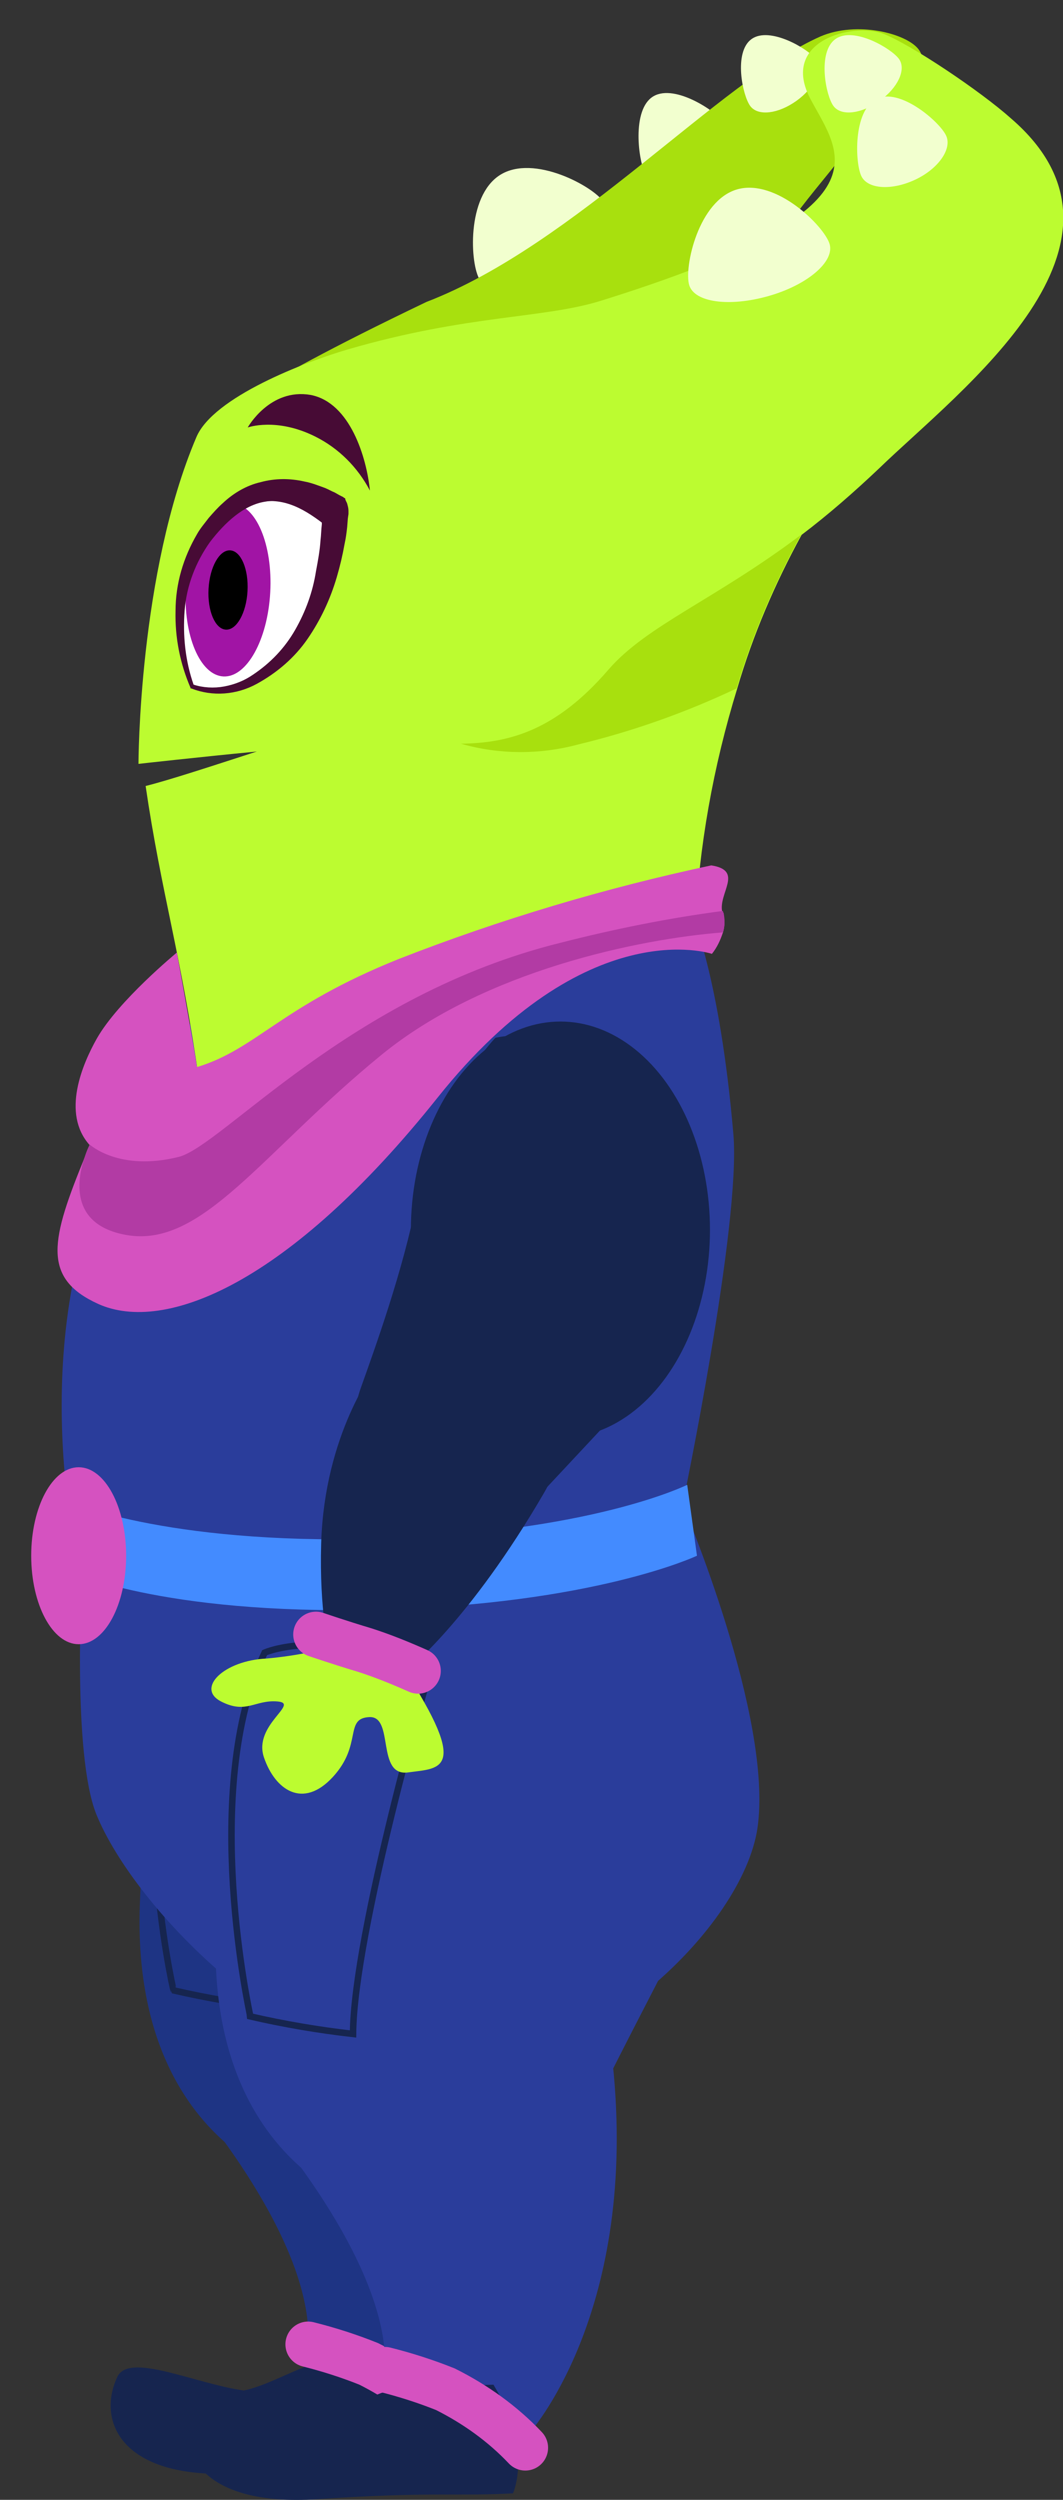 <svg xmlns="http://www.w3.org/2000/svg" xmlns:xlink="http://www.w3.org/1999/xlink" id="Layer_1" x="0" y="0" version="1.1" viewBox="0 0 163.5 384.2" style="enable-background:new 0 0 163.5 384.2" xml:space="preserve"><rect x="0" y="0" width="163.5" height="384.2" fill="#333333" stroke="none"/><style type="text/css">.st0{fill:#1e3484}.st1{fill:#16254f}.st2,.st3{fill:none;stroke-miterlimit:10}.st2{stroke:#d552c0;stroke-width:7;stroke-linecap:round}.st3{stroke:#16254f}.st4{fill:#2a3d9b}.st5{fill:#438bff}.st6{fill:#d552c0}.st7{fill:#f2ffcf}.st8{fill:#a8e00e}.st9{fill:#bcfc30}.st10{clip-path:url(#SVGID_2_)}.st11{fill:#fff}.st12{fill:#a114a5}.st13{fill:#470b35}.st14{fill:#b23ba4}</style><g id="b-calf"><path d="M27.9,320.8c0,0,20.4,22.7,19.5,39.4c0,0,9.7,5.4,12.3,5.6s9.7,4.3,9.7,4.3s16.5-18,13.1-55.4 c-1.8-19.7-16.9-17-30.8-9.9C43.3,309.4,35.3,314.7,27.9,320.8z" class="st0"/><g id="foot"><path d="M64.1,362.5c0,0-8.4,0.3-13.7,0.4c-3.3,0.1-8.6,3.6-12.9,4.5c-7.7-1.1-17.8-6-19.5-2c-3.2,7,1,15.9,19,14.7 s20.8-0.4,30.1-0.9c0,0,1.7-3.6,0.2-10.1C66.9,367.3,64.1,362.5,64.1,362.5z" class="st1"/><path d="M47.4,360.3c3.2,0.8,6.3,1.8,9.3,3c4.6,2.3,8.8,5.3,12.3,9" class="st2"/></g></g><g id="b-thigh"><path d="M38.1,229c0,0-15.3,24.1-16.6,64s29.8,49.9,48.2,42.7c1.5-0.6,6.1-7.7,6.8-9.2c2.7-5.9,7.2-14.7,13.4-26.7 C102.5,274.5,41.8,215.5,38.1,229z" class="st0"/><path d="M28.9,250c0,0,9-4.1,25.4,2.8c0,0-11.7,40.2-11.8,55.8c-5.3-0.6-10.6-1.5-15.8-2.7 C26.6,305.8,18.8,271.2,28.9,250z" class="st3"/></g><g id="torso"><path d="M116.5,281c-2.3,15.2-25.6,37.6-48.4,37.6s-47.4-25.2-53.3-39.8c-3.7-9.3-2.2-35.8-2.2-35.8 s-8.9-33.2,3.4-61.7c9.6-22.2,13.3-23.9,13.3-23.9l77-17.1c0,0,4.4,9.5,6.5,34c1.2,13.8-7.8,56.9-7.8,56.9S119,264,116.5,281z" class="st4"/><path d="M107.2,239.1c0,0-15.8,7.5-49.3,8.3s-47.4-6-47.4-6l-0.4-10.8c0,0,14.8,6.8,47.8,5.9s47.8-8.3,47.8-8.3 L107.2,239.1z" class="st5"/><ellipse cx="12.1" cy="239.1" class="st6" rx="7.3" ry="13.6"/><ellipse cx="86.2" cy="189" class="st1" rx="23" ry="32"/></g><g id="f-calf"><path d="M39.7,324.8c0,0,20.4,22.7,19.5,39.4c0,0,9.8,5.4,12.4,5.6s9.7,4.3,9.7,4.3s16.5-18,13.1-55.4 c-1.8-19.7-16.9-17-30.8-9.9C55.1,313.3,47.1,318.7,39.7,324.8z" class="st4"/><path d="M75.9,366.5c0,0-8.4,0.3-13.7,0.4c-3.4,0.1-8.6,3.6-12.9,4.5c-7.7-1.1-17.8-6-19.5-2c-3.2,7,0.9,15.9,19,14.7 s20.8-0.4,30.1-0.9c0,0,1.7-3.6,0.2-10.1C78.7,371.2,75.9,366.5,75.9,366.5z" class="st1"/><path d="M59.2,364.2c3.2,0.8,6.3,1.8,9.3,3c4.6,2.3,8.8,5.3,12.3,9" class="st2"/></g><g id="f-thigh"><path d="M42.3,249.3c0,0-7.7,7.8-9.1,47.6s29.8,49.9,48.2,42.7c1.5-0.6,6.1-7.7,6.8-9.2c2.7-5.9,7.2-14.7,13.4-26.7 C114.4,278.5,75.8,247.5,42.3,249.3z" class="st4"/><path d="M40.7,254c0,0,9-4.1,25.4,2.8c0,0-11.7,40.2-11.8,55.8c-5.3-0.6-10.6-1.5-15.8-2.7 C38.5,309.8,30.7,275.1,40.7,254z" class="st3"/></g><g id="head"><path d="M92.8,31c1.5,2.4-1.6,7-6.8,10.3s-10.7,4-12.2,1.7s-2.1-12.8,3.1-16.1S91.3,28.7,92.8,31z" class="st7"/><path d="M111.7,19.2c1.2,1.9-0.7,5.2-4.1,7.3s-7.2,2.2-8.3,0.3s-2.2-10,1.2-12S110.5,17.3,111.7,19.2z" class="st7"/><path d="M141.3,7.6c-1.9-2.5-9.5-4.4-15.1-2c-15.6,6.9-37.7,32-60.6,40.8C35.1,61,35.1,63.6,35.1,63.6l34.5,26.2 c0,0,51.6-10.3,47.2-21.8c-9.9-26.4,10.1-37,18.6-52.5C137.3,11.9,143.7,10.9,141.3,7.6z" class="st8"/><path d="M125.5,9.1c1.1,1.6-0.2,4.4-3,6.4s-5.9,2.4-7.1,0.8S112.8,8,115.6,6S124.3,7.5,125.5,9.1z" class="st7"/><path d="M135.2,72c-3.8,3.6-7.8,7.1-11.9,10.2c-4.1,7.5-7.5,15.4-9.9,23.6c-3.7,12-5.9,24.3-6.5,36.8 c-36,8.8-73.6,43-76.3,23.4c-2.7-19.1-5.8-28.8-8.2-45.2c3.6-0.9,10-3,17.1-5.3c-9.3,0.9-18.2,1.9-18.2,1.9s0-29.3,8.9-50.2 c2.6-6.2,16.8-11.6,23.3-13.5c18.6-5.4,30.1-4.7,39-7.5c44.9-14,36.8-22.3,32.2-30.9c-4.9-9.1,6.6-11.9,11.2-10.1 c4.3,1.7,14.9,8.8,19.6,13C177.9,37.5,147.7,59.9,135.2,72z" class="st9"/><path d="M127.6,37.5c0.8,2.7-3.4,6.3-9.4,8s-11.4,1-12.2-1.7s1.4-13,7.4-14.7S126.8,34.8,127.6,37.5z" class="st7"/><path d="M145.5,20.8c1,2-1.1,5.1-4.7,6.8s-7.3,1.5-8.3-0.5s-1.3-10.1,2.3-11.9S144.5,18.7,145.5,20.8z" class="st7"/><path d="M138.3,9.1c1.1,1.6-0.2,4.4-3,6.4s-5.9,2.4-7.1,0.8S125.7,8,128.5,6S137.2,7.5,138.3,9.1z" class="st7"/><path d="M123.2,82.2c-4.1,7.5-7.5,15.4-9.9,23.6c-7.8,3.7-16,6.6-24.3,8.6c-5.9,1.6-12.2,1.6-18.1-0.1 c7.4-0.1,14.6-2,22.7-11.4C99.5,96.1,109.9,92.2,123.2,82.2z" class="st8"/><g><defs><path id="SVGID_1_" d="M51.5,78.3c0,0-9-7.2-17.2,0.7c-11.6,11.1-4.9,26.5-4.9,26.5s7.1,3.4,14.9-5.4 C51.5,92.1,51.5,78.3,51.5,78.3z"/></defs><clipPath id="SVGID_2_"><use xlink:href="#SVGID_1_" style="overflow:visible"/></clipPath><g class="st10"><rect width="37.1" height="36.5" x="24.3" y="71.6" class="st11"/><ellipse cx="35.1" cy="90.7" class="st12" rx="13.3" ry="6.5" transform="matrix(5.442741e-02 -0.999 0.999 5.442741e-02 -57.447 120.805)"/><ellipse cx="35.1" cy="90.7" rx="6.1" ry="3" transform="matrix(5.442741e-02 -0.999 0.999 5.442741e-02 -57.447 120.805)"/><path d="M24.3,103.8c0,0,1.9-19,11.6-25c9.6-5.9,15,4.4,21.5,7.1c6.7,2.8-8.7-19.2-8.7-19.2l-27.2,8.8L24.3,103.8z" class="st13"/></g></g><path d="M49.5,79.2c0.1,0.2,0.2,0.4,0.3,0.5l0.1,0.1h0.1l0,0L50,79.8l-0.2-0.2l-0.5-0.4c-0.4-0.2-0.7-0.5-1.1-0.7 c-0.8-0.4-1.6-0.7-2.4-1c-1.6-0.5-3.3-0.7-5-0.4c-3.3,0.5-6.2,3.2-8.5,6.2c-2.2,3.1-3.6,6.7-3.9,10.5c-0.3,3.9,0.1,7.8,1.4,11.5 l-0.1-0.1l0,0c1.5,0.5,3.2,0.6,4.8,0.3c1.6-0.3,3.1-0.9,4.4-1.8c2.7-1.8,4.9-4.1,6.5-6.9c1.6-2.8,2.7-5.8,3.2-9 c0.3-1.6,0.6-3.2,0.7-4.8c0.1-0.8,0.1-1.6,0.2-2.4v-1.2v-1C49.3,78.7,49.4,79,49.5,79.2z M53.4,77.4c0.1,0.4,0.2,0.7,0.2,1.1v0.2 V79l-0.1,0.7L53.4,81c-0.1,0.9-0.2,1.7-0.4,2.6c-0.3,1.7-0.7,3.4-1.2,5.1c-1,3.4-2.5,6.6-4.5,9.5c-2,2.9-4.7,5.2-7.8,6.9 c-3.1,1.7-6.8,2-10.1,0.7l0,0h-0.1v-0.1c-1.6-3.7-2.4-7.7-2.3-11.8c0-4.2,1.2-8.2,3.3-11.8c0.5-0.9,1.2-1.7,1.8-2.5 c0.7-0.8,1.4-1.6,2.2-2.3c1.6-1.5,3.6-2.7,5.8-3.2c2.2-0.6,4.5-0.6,6.7-0.1c1.1,0.2,2.1,0.6,3.2,1c0.5,0.2,1,0.5,1.5,0.7 c0.2,0.1,0.5,0.3,0.7,0.4l0.4,0.2l0.2,0.1l0,0l0.1,0.1l0.2,0.1C53.1,76.9,53.3,77.1,53.4,77.4z" class="st13"/><path d="M56.9,75.4c-1.9-3.6-4.8-6.5-8.4-8.3c-6-3-10.4-1.4-10.4-1.4s3.4-6.1,9.7-5C53.9,61.9,56.4,70.4,56.9,75.4z" class="st13"/></g><g id="scarf"><path d="M111.2,140.3c0.3,1,0.3,2,0,3c-0.4,1.2-0.9,2.3-1.7,3.3c0,0-19.3-6.6-42.2,22.1s-42,36.3-52.2,31.7 c-8.8-4-7.2-10-2-22.7c0.2-0.6,0.5-1.1,0.7-1.7l0,0c-4.4-4.9-1.1-12.5,1.1-16.4c3.3-5.8,12.3-13.2,12.3-13.2s2.3,12.5,3.1,17.6 c9.2-2.8,12.8-9.3,31-16.6c15.6-6.1,31.7-10.9,48.1-14.4c5.1,0.8,1,4.3,1.7,7.2C111.1,140.2,111.2,140.2,111.2,140.3z" class="st6"/><path d="M111.2,143.3c-12.9,1-36.7,5.9-52.5,18.8c-18.5,15.1-27.6,29.8-39.3,27.7c-8.9-1.6-7.5-8.8-6.3-12.2 c0.2-0.6,0.4-1.1,0.7-1.7l0,0c0,0,4.5,4.2,13.7,1.9c6.7-1.7,26.3-24.9,58.7-32.9c8.2-2.1,16.6-3.8,25-4.9c0,0.1,0,0.2,0.1,0.3 C111.5,141.3,111.5,142.4,111.2,143.3z" class="st14"/></g><path id="f-arm" d="M98.6,213.1l-20.2,21.6c0,0-8.7,6.3-17.1-1.3c-6.6-6-8-14-5.8-20.1c2.1-5.9,6.5-18,8.6-28.8	c3.2-15.9,12.1-25,12.1-25s17.9-4.5,26.7,18.1C107.7,189.5,106,202.9,98.6,213.1z" class="st1"/><path id="f-forearm" d="M57.8,210.2c0,0-7.9,10.1-8.4,27c-0.3,10.4,1.2,16.3,1.2,16.3c1.8-0.3,3.7-0.3,5.6,0.1	c2.4,0.4,4.6,1.5,6.3,3.2c0,0,9.7-7.6,21.2-27.4S63.6,199,57.8,210.2z" class="st1"/><g id="f-hand"><path d="M54.2,252.2c-4.3,1.4-8.7,2.3-13.2,2.7c-6.6,0.3-10.9,4.6-7,6.6s5.2-0.3,8.7,0s-3.8,3.6-2.1,8.6s6,8,10.6,3 s1.7-9,5.6-9.2s1,9.2,6,8.5s10,0-2-17.9L54.2,252.2z" class="st9"/><path d="M48.6,251.2c0,0,3.8,1.3,7.5,2.4c2.8,0.9,5.5,2,8.2,3.2" class="st2"/></g></svg>